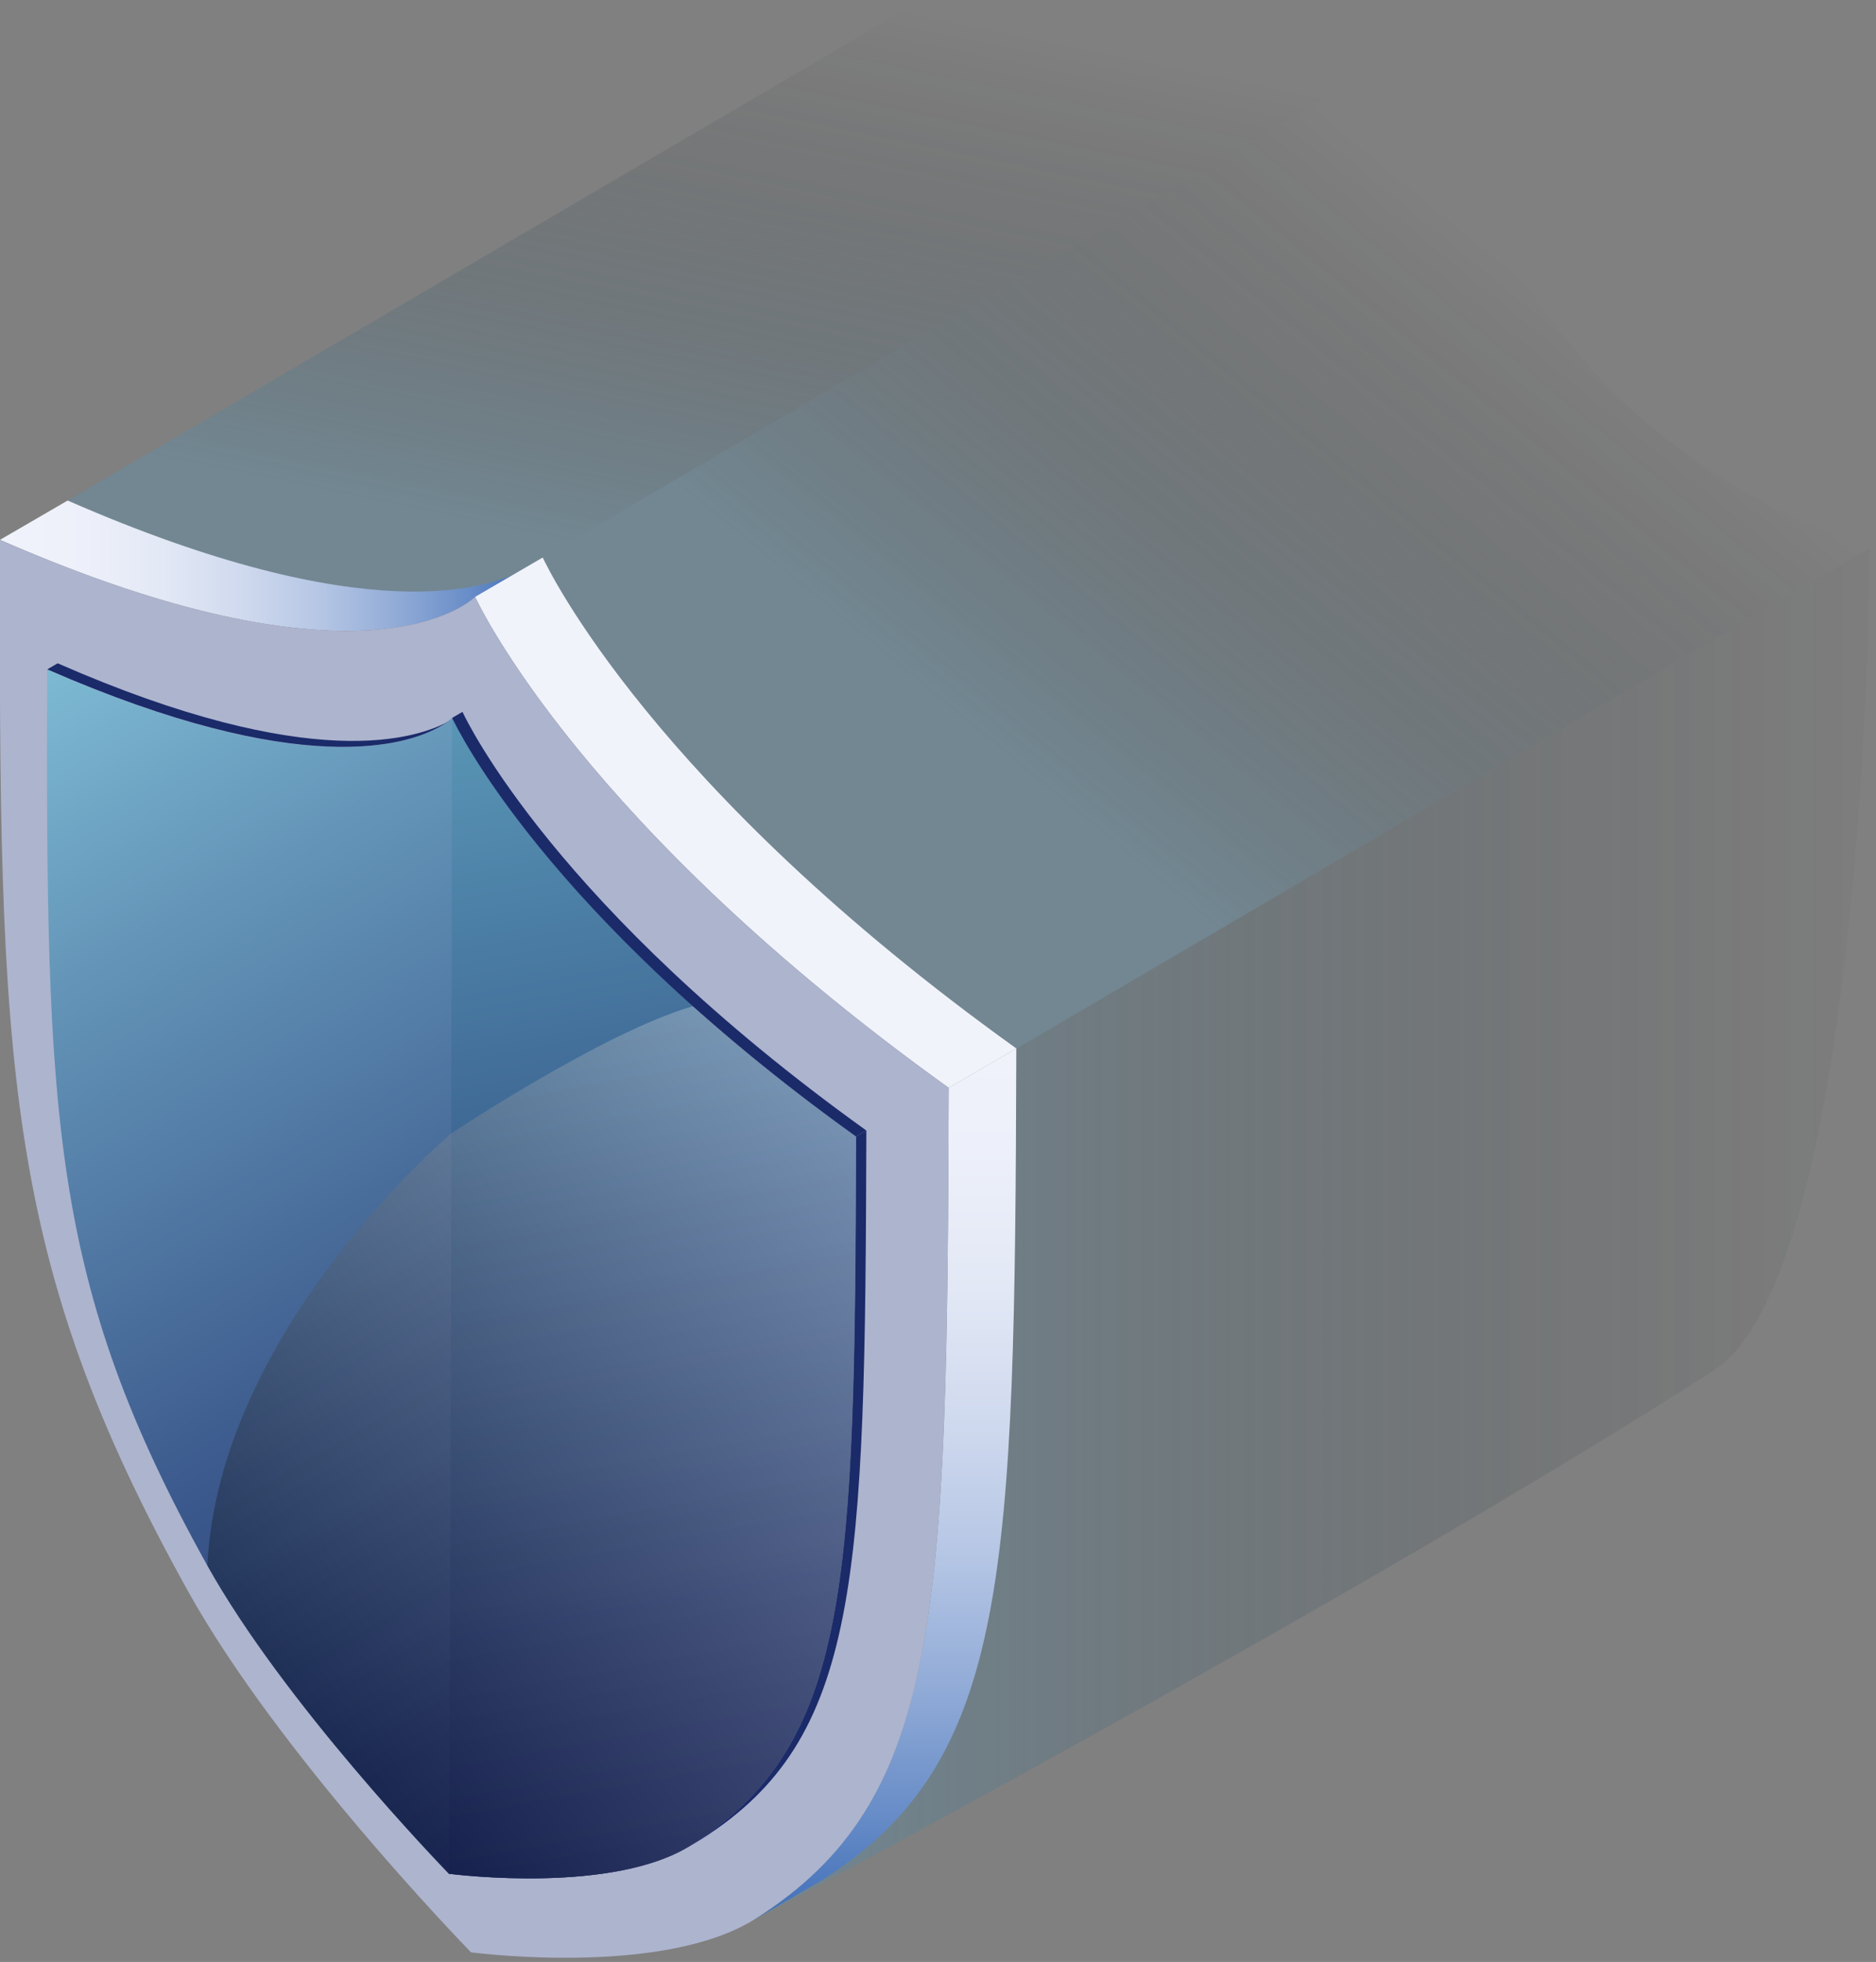 <svg width="310" height="324" viewBox="0 0 310 324" fill="none" xmlns="http://www.w3.org/2000/svg">
<rect x="0" y="0" width="310" height="324" fill="#808080" stroke="none"/>
<g clip-path="url(#clip0_29_1080)">
<path style="mix-blend-mode:color-dodge" opacity="0.35" d="M283.19 226.31C226 263.11 124 317.38 124 317.38L168 173.15L309 90.49C309 90.49 308.36 210.11 283.19 226.31Z" fill="url(#paint0_linear_29_1080)"/>
<g style="mix-blend-mode:color-dodge" opacity="0.35">
<path d="M309 90.49L168 173.15C168 173.15 150.76 168.71 118 137C92.72 112.66 89.68 92.07 89.68 92.07L230.76 9.42C238.594 27.778 249.183 44.834 262.16 60C281.84 82.66 309 90.49 309 90.49Z" fill="url(#paint1_linear_29_1080)"/>
</g>
<path style="mix-blend-mode:color-dodge" opacity="0.35" d="M89.68 92.07C89.68 92.07 82.39 101.94 59.28 99.85C24.84 96.73 11.21 82.66 11.21 82.66L152.28 0L230.76 9.42L89.68 92.07Z" fill="url(#paint2_linear_29_1080)"/>
<path d="M87.46 93.66L86.9 94L80.75 97.57L80.19 97.89L76.28 100.17C70 103.81 49.44 110.77 0 89.15L11.18 82.66C60.62 104.27 81.17 97.31 87.46 93.66Z" fill="url(#paint3_linear_29_1080)"/>
<path d="M135.18 310.88L124 317.38L124.83 316.87C155.57 297.35 156.51 266.64 156.76 179.65L167.94 173.15C167.69 260.15 166.75 290.85 136.01 310.37C135.75 310.55 135.473 310.72 135.18 310.88Z" fill="url(#paint4_linear_29_1080)"/>
<path d="M78.51 98.57L89.68 92.07C90.59 93.97 107.82 130.07 167.95 173.15L156.77 179.65C96.63 136.51 79.41 100.47 78.51 98.57Z" fill="url(#paint5_linear_29_1080)"/>
<path d="M78.51 98.57C79.41 100.47 96.63 136.51 156.77 179.65C156.52 266.65 155.58 297.35 124.84 316.87C109.84 326.37 79.47 322.62 77.84 322.42C76.24 320.77 45.92 289.47 31.04 262.73C0.55 207.84 -0.22 176.15 -1.39698e-06 89.15C60.21 115.48 77.59 99.42 78.51 98.57Z" fill="#ADB4CE"/>
<path d="M74.71 118.56C73.92 119.28 59.11 132.98 7.79 110.56C7.58 184.74 8.23 211.76 34.27 258.56C47 281.34 72.8 308 74.16 309.44C75.53 309.61 101.45 312.81 114.22 304.7C140.43 288.06 141.22 261.89 141.44 187.7C90.17 150.92 75.48 120.18 74.71 118.56Z" fill="url(#paint6_linear_29_1080)"/>
<path d="M74.71 118.56C75.48 120.18 90.17 150.92 141.44 187.7C141.24 261.89 140.44 288.06 114.22 304.7C101.45 312.81 75.53 309.61 74.16 309.44C74.71 212.35 74.52 178.84 74.71 118.56Z" fill="url(#paint7_linear_29_1080)"/>
<path d="M74.52 118.92L72.81 119.92C67.45 123.03 49.92 128.92 7.81 110.54L9.53 109.54C51.64 128 69.16 122 74.52 118.92Z" fill="#1B2A69"/>
<path d="M115.22 304.14L113.5 305.14C113.75 305 113.98 304.85 114.22 304.7C140.43 288.06 141.22 261.89 141.44 187.7L143.16 186.7C142.95 260.89 142.16 287.07 115.94 303.7L115.22 304.14Z" fill="#1B2A69"/>
<path d="M74.71 118.56L76.42 117.56C77.19 119.18 91.89 149.92 143.16 186.7L141.44 187.7C90.17 150.92 75.48 120.18 74.71 118.56Z" fill="#1B2A69"/>
<path style="mix-blend-mode:screen" opacity="0.3" d="M114.48 166.17C123.085 173.828 132.098 181.016 141.48 187.7C141.28 261.89 140.48 288.06 114.26 304.7C101.49 312.81 75.57 309.61 74.2 309.44C72.8 308 47 281.34 34.27 258.54C36.16 219.46 74.59 187.16 74.59 187.16C74.59 187.16 99.58 170.52 114.48 166.17Z" fill="url(#paint8_linear_29_1080)"/>
</g>
<defs>
<linearGradient id="paint0_linear_29_1080" x1="129.9" y1="203.93" x2="318.14" y2="203.93" gradientUnits="userSpaceOnUse">
<stop stop-color="#5894B4"/>
<stop offset="1" stop-opacity="0"/>
</linearGradient>
<linearGradient id="paint1_linear_29_1080" x1="154" y1="121.5" x2="278.5" y2="-30" gradientUnits="userSpaceOnUse">
<stop offset="0.027" stop-color="#5894B4"/>
<stop offset="0.615" stop-opacity="0"/>
</linearGradient>
<linearGradient id="paint2_linear_29_1080" x1="108.7" y1="105.71" x2="134.85" y2="-21.33" gradientUnits="userSpaceOnUse">
<stop offset="0.1" stop-color="#5894B4"/>
<stop offset="0.85" stop-opacity="0"/>
</linearGradient>
<linearGradient id="paint3_linear_29_1080" x1="0.03" y1="93.43" x2="87.46" y2="93.43" gradientUnits="userSpaceOnUse">
<stop stop-color="#F1F3FB"/>
<stop offset="0.16" stop-color="#EDF0FA"/>
<stop offset="0.31" stop-color="#E2E8F5"/>
<stop offset="0.46" stop-color="#CFD9EE"/>
<stop offset="0.61" stop-color="#B4C5E4"/>
<stop offset="0.75" stop-color="#91ABD7"/>
<stop offset="0.89" stop-color="#678CC7"/>
<stop offset="1" stop-color="#4270B9"/>
</linearGradient>
<linearGradient id="paint4_linear_29_1080" x1="145.98" y1="316.4" x2="145.98" y2="166.07" gradientUnits="userSpaceOnUse">
<stop stop-color="#4270B9"/>
<stop offset="0.11" stop-color="#678CC7"/>
<stop offset="0.25" stop-color="#91ABD7"/>
<stop offset="0.39" stop-color="#B4C5E4"/>
<stop offset="0.54" stop-color="#CFD9EE"/>
<stop offset="0.69" stop-color="#E2E8F5"/>
<stop offset="0.84" stop-color="#EDF0FA"/>
<stop offset="1" stop-color="#F1F3FB"/>
</linearGradient>
<linearGradient id="paint5_linear_29_1080" x1="7100.44" y1="11990.7" x2="15100" y2="11990.7" gradientUnits="userSpaceOnUse">
<stop stop-color="#F1F3FB"/>
<stop offset="0.16" stop-color="#EDF0FA"/>
<stop offset="0.31" stop-color="#E2E8F5"/>
<stop offset="0.46" stop-color="#CFD9EE"/>
<stop offset="0.61" stop-color="#B4C5E4"/>
<stop offset="0.75" stop-color="#91ABD7"/>
<stop offset="0.89" stop-color="#678CC7"/>
<stop offset="1" stop-color="#4270B9"/>
</linearGradient>
<linearGradient id="paint6_linear_29_1080" x1="19.49" y1="104.37" x2="128.35" y2="293.48" gradientUnits="userSpaceOnUse">
<stop stop-color="#7DB9D3"/>
<stop offset="0.21" stop-color="#6495B8"/>
<stop offset="0.58" stop-color="#3D5B8E"/>
<stop offset="0.85" stop-color="#243873"/>
<stop offset="1" stop-color="#1B2A69"/>
</linearGradient>
<linearGradient id="paint7_linear_29_1080" x1="84.19" y1="119.18" x2="117.81" y2="303.41" gradientUnits="userSpaceOnUse">
<stop stop-color="#5894B4"/>
<stop offset="0.46" stop-color="#375B8C"/>
<stop offset="0.81" stop-color="#233873"/>
<stop offset="1" stop-color="#1B2A69"/>
</linearGradient>
<linearGradient id="paint8_linear_29_1080" x1="46.98" y1="276.83" x2="154.21" y2="206.96" gradientUnits="userSpaceOnUse">
<stop/>
<stop offset="1" stop-color="white"/>
</linearGradient>
<clipPath id="clip0_29_1080">
<rect width="309.03" height="323.31" fill="white"/>
</clipPath>
</defs>
</svg>

